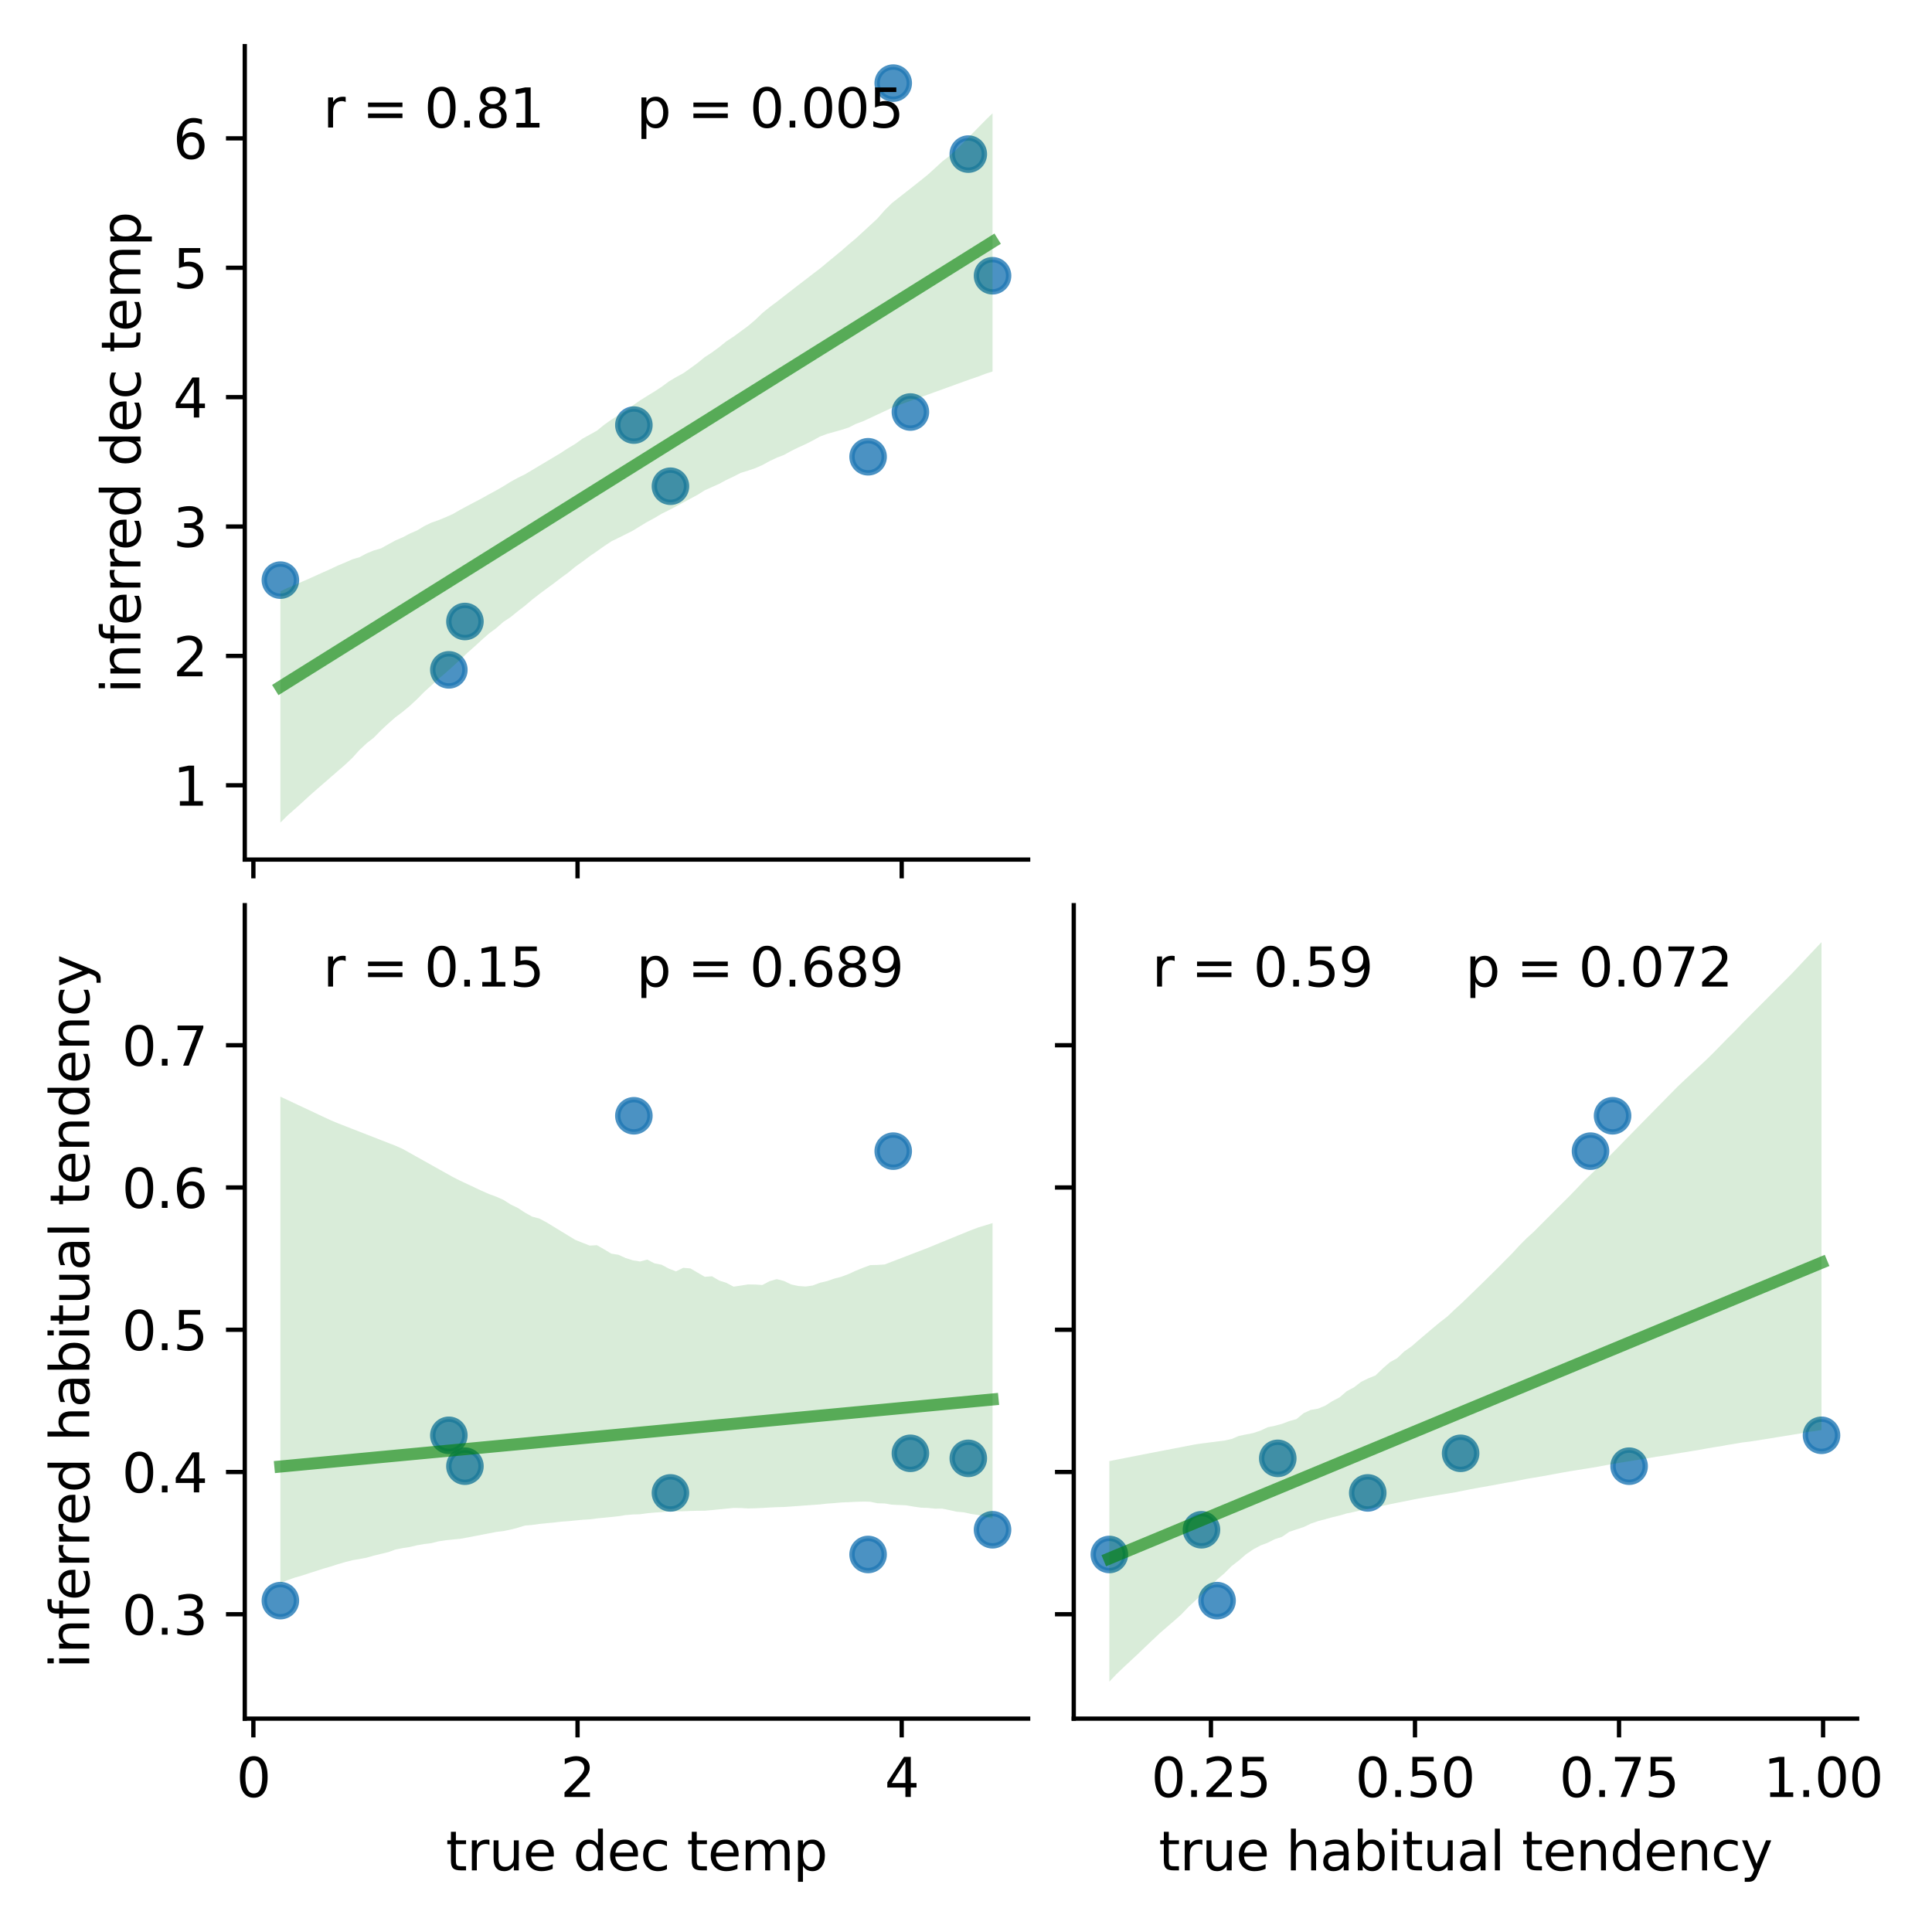 <?xml version="1.0" encoding="utf-8" standalone="no"?>
<!DOCTYPE svg PUBLIC "-//W3C//DTD SVG 1.1//EN"
  "http://www.w3.org/Graphics/SVG/1.1/DTD/svg11.dtd">
<svg xmlns:xlink="http://www.w3.org/1999/xlink" width="360pt" height="360pt" viewBox="0 0 360 360" xmlns="http://www.w3.org/2000/svg" version="1.1">
 <defs>
  <style type="text/css">*{stroke-linejoin: round; stroke-linecap: butt}</style>
 </defs>
 <g id="figure_1">
  <g id="patch_1">
   <path d="M 0 360 
L 360 360 
L 360 0 
L 0 0 
z
" style="fill: #ffffff"/>
  </g>
  <g id="axes_1">
   <g id="patch_2">
    <path d="M 45.61 160.17 
L 191.579 160.17 
L 191.579 8.6 
L 45.61 8.6 
z
" style="fill: #ffffff"/>
   </g>
   <g id="PathCollection_1">
    <defs>
     <path id="m182c6c3268" d="M 0 3 
C 0.796 3 1.559 2.684 2.121 2.121 
C 2.684 1.559 3 0.796 3 0 
C 3 -0.796 2.684 -1.559 2.121 -2.121 
C 1.559 -2.684 0.796 -3 0 -3 
C -0.796 -3 -1.559 -2.684 -2.121 -2.121 
C -2.684 -1.559 -3 -0.796 -3 0 
C -3 0.796 -2.684 1.559 -2.121 2.121 
C -1.559 2.684 -0.796 3 0 3 
z
" style="stroke: #1f77b4; stroke-opacity: 0.8"/>
    </defs>
    <g clip-path="url(#p694b800b12)">
     <use xlink:href="#m182c6c3268" x="161.757" y="85.113" style="fill: #1f77b4; fill-opacity: 0.8; stroke: #1f77b4; stroke-opacity: 0.8"/>
     <use xlink:href="#m182c6c3268" x="118.112" y="79.208" style="fill: #1f77b4; fill-opacity: 0.8; stroke: #1f77b4; stroke-opacity: 0.8"/>
     <use xlink:href="#m182c6c3268" x="180.426" y="28.716" style="fill: #1f77b4; fill-opacity: 0.8; stroke: #1f77b4; stroke-opacity: 0.8"/>
     <use xlink:href="#m182c6c3268" x="124.927" y="90.601" style="fill: #1f77b4; fill-opacity: 0.8; stroke: #1f77b4; stroke-opacity: 0.8"/>
     <use xlink:href="#m182c6c3268" x="83.635" y="124.818" style="fill: #1f77b4; fill-opacity: 0.8; stroke: #1f77b4; stroke-opacity: 0.8"/>
     <use xlink:href="#m182c6c3268" x="52.245" y="108.099" style="fill: #1f77b4; fill-opacity: 0.8; stroke: #1f77b4; stroke-opacity: 0.8"/>
     <use xlink:href="#m182c6c3268" x="166.439" y="15.49" style="fill: #1f77b4; fill-opacity: 0.8; stroke: #1f77b4; stroke-opacity: 0.8"/>
     <use xlink:href="#m182c6c3268" x="184.944" y="51.384" style="fill: #1f77b4; fill-opacity: 0.8; stroke: #1f77b4; stroke-opacity: 0.8"/>
     <use xlink:href="#m182c6c3268" x="169.639" y="76.775" style="fill: #1f77b4; fill-opacity: 0.8; stroke: #1f77b4; stroke-opacity: 0.8"/>
     <use xlink:href="#m182c6c3268" x="86.632" y="115.806" style="fill: #1f77b4; fill-opacity: 0.8; stroke: #1f77b4; stroke-opacity: 0.8"/>
    </g>
   </g>
   <g id="PolyCollection_1">
    <path d="M 52.245 110.185 
L 52.245 153.28 
L 53.585 151.947 
L 54.926 150.768 
L 56.266 149.569 
L 57.606 148.33 
L 58.947 147.15 
L 60.287 145.985 
L 61.628 144.819 
L 62.968 143.654 
L 64.308 142.488 
L 65.649 141.23 
L 66.989 139.745 
L 68.33 138.489 
L 69.67 137.439 
L 71.01 136.068 
L 72.351 134.824 
L 73.691 133.644 
L 75.032 132.64 
L 76.372 131.525 
L 77.712 130.276 
L 79.053 128.923 
L 80.393 127.704 
L 81.734 126.479 
L 83.074 125.346 
L 84.414 124.143 
L 85.755 122.92 
L 87.095 121.642 
L 88.435 120.465 
L 89.776 119.224 
L 91.116 118.048 
L 92.457 117.055 
L 93.797 115.882 
L 95.137 114.993 
L 96.478 113.906 
L 97.818 112.872 
L 99.159 111.737 
L 100.499 110.688 
L 101.839 109.695 
L 103.18 108.714 
L 104.52 107.686 
L 105.861 106.71 
L 107.201 105.603 
L 108.541 104.653 
L 109.882 103.641 
L 111.222 102.724 
L 112.563 101.772 
L 113.903 100.882 
L 115.243 100.229 
L 116.584 99.555 
L 117.924 98.883 
L 119.264 98.055 
L 120.605 97.248 
L 121.945 96.527 
L 123.286 95.729 
L 124.626 95.07 
L 125.966 94.361 
L 127.307 93.64 
L 128.647 92.919 
L 129.988 92.197 
L 131.328 91.356 
L 132.668 90.754 
L 134.009 90.157 
L 135.349 89.431 
L 136.69 88.798 
L 138.03 88.112 
L 139.37 87.698 
L 140.711 87.246 
L 142.051 86.661 
L 143.392 85.927 
L 144.732 85.29 
L 146.072 84.778 
L 147.413 84.037 
L 148.753 83.375 
L 150.093 82.771 
L 151.434 82.094 
L 152.774 81.351 
L 154.115 80.851 
L 155.455 80.475 
L 156.795 80.099 
L 158.136 79.664 
L 159.476 78.987 
L 160.817 78.496 
L 162.157 77.872 
L 163.497 77.248 
L 164.838 76.623 
L 166.178 75.999 
L 167.519 75.463 
L 168.859 74.982 
L 170.199 74.5 
L 171.54 74.018 
L 172.88 73.533 
L 174.22 73.048 
L 175.561 72.562 
L 176.901 72.077 
L 178.242 71.591 
L 179.582 71.105 
L 180.922 70.623 
L 182.263 70.173 
L 183.603 69.652 
L 184.944 69.227 
L 184.944 21.108 
L 184.944 21.108 
L 183.603 22.414 
L 182.263 23.779 
L 180.922 25.144 
L 179.582 26.508 
L 178.242 27.859 
L 176.901 29.075 
L 175.561 30.1 
L 174.22 31.334 
L 172.88 32.553 
L 171.54 33.63 
L 170.199 34.698 
L 168.859 35.75 
L 167.519 36.8 
L 166.178 37.853 
L 164.838 39.185 
L 163.497 40.718 
L 162.157 41.961 
L 160.817 43.194 
L 159.476 44.427 
L 158.136 45.541 
L 156.795 46.724 
L 155.455 47.827 
L 154.115 48.93 
L 152.774 50.05 
L 151.434 51.062 
L 150.093 52.103 
L 148.753 53.122 
L 147.413 54.158 
L 146.072 55.202 
L 144.732 56.251 
L 143.392 57.242 
L 142.051 58.336 
L 140.711 59.625 
L 139.37 60.756 
L 138.03 61.738 
L 136.69 62.724 
L 135.349 63.597 
L 134.009 64.687 
L 132.668 65.67 
L 131.328 66.542 
L 129.988 67.63 
L 128.647 68.613 
L 127.307 69.558 
L 125.966 70.28 
L 124.626 71.086 
L 123.286 72.074 
L 121.945 72.954 
L 120.605 73.774 
L 119.264 74.612 
L 117.924 75.55 
L 116.584 76.472 
L 115.243 77.366 
L 113.903 78.21 
L 112.563 79.166 
L 111.222 80.252 
L 109.882 80.997 
L 108.541 81.738 
L 107.201 82.705 
L 105.861 83.509 
L 104.52 84.387 
L 103.18 85.188 
L 101.839 85.99 
L 100.499 86.789 
L 99.159 87.586 
L 97.818 88.384 
L 96.478 89.04 
L 95.137 89.777 
L 93.797 90.613 
L 92.457 91.382 
L 91.116 92.104 
L 89.776 92.856 
L 88.435 93.56 
L 87.095 94.271 
L 85.755 94.991 
L 84.414 95.759 
L 83.074 96.364 
L 81.734 96.914 
L 80.393 97.383 
L 79.053 98.031 
L 77.712 98.837 
L 76.372 99.422 
L 75.032 100.125 
L 73.691 100.699 
L 72.351 101.43 
L 71.01 102.174 
L 69.67 102.567 
L 68.33 103.108 
L 66.989 103.822 
L 65.649 104.226 
L 64.308 104.818 
L 62.968 105.371 
L 61.628 106.009 
L 60.287 106.608 
L 58.947 107.206 
L 57.606 107.818 
L 56.266 108.398 
L 54.926 108.994 
L 53.585 109.554 
L 52.245 110.185 
z
" clip-path="url(#p694b800b12)" style="fill: #008000; fill-opacity: 0.15"/>
   </g>
   <g id="matplotlib.axis_1">
    <g id="xtick_1">
     <g id="line2d_1">
      <defs>
       <path id="mf3e20ed9cd" d="M 0 0 
L 0 3.5 
" style="stroke: #000000; stroke-width: 0.8"/>
      </defs>
      <g>
       <use xlink:href="#mf3e20ed9cd" x="47.214" y="160.17" style="stroke: #000000; stroke-width: 0.8"/>
      </g>
     </g>
    </g>
    <g id="xtick_2">
     <g id="line2d_2">
      <g>
       <use xlink:href="#mf3e20ed9cd" x="107.617" y="160.17" style="stroke: #000000; stroke-width: 0.8"/>
      </g>
     </g>
    </g>
    <g id="xtick_3">
     <g id="line2d_3">
      <g>
       <use xlink:href="#mf3e20ed9cd" x="168.019" y="160.17" style="stroke: #000000; stroke-width: 0.8"/>
      </g>
     </g>
    </g>
   </g>
   <g id="matplotlib.axis_2">
    <g id="ytick_1">
     <g id="line2d_4">
      <defs>
       <path id="md4678792fb" d="M 0 0 
L -3.5 0 
" style="stroke: #000000; stroke-width: 0.8"/>
      </defs>
      <g>
       <use xlink:href="#md4678792fb" x="45.61" y="146.33" style="stroke: #000000; stroke-width: 0.8"/>
      </g>
     </g>
     <g id="text_1">
      <!-- 1 -->
      <g transform="translate(32.248 150.129) scale(0.1 -0.1)">
       <defs>
        <path id="DejaVuSans-31" d="M 794 531 
L 1825 531 
L 1825 4091 
L 703 3866 
L 703 4441 
L 1819 4666 
L 2450 4666 
L 2450 531 
L 3481 531 
L 3481 0 
L 794 0 
L 794 531 
z
" transform="scale(0.016)"/>
       </defs>
       <use xlink:href="#DejaVuSans-31"/>
      </g>
     </g>
    </g>
    <g id="ytick_2">
     <g id="line2d_5">
      <g>
       <use xlink:href="#md4678792fb" x="45.61" y="122.221" style="stroke: #000000; stroke-width: 0.8"/>
      </g>
     </g>
     <g id="text_2">
      <!-- 2 -->
      <g transform="translate(32.248 126.02) scale(0.1 -0.1)">
       <defs>
        <path id="DejaVuSans-32" d="M 1228 531 
L 3431 531 
L 3431 0 
L 469 0 
L 469 531 
Q 828 903 1448 1529 
Q 2069 2156 2228 2338 
Q 2531 2678 2651 2914 
Q 2772 3150 2772 3378 
Q 2772 3750 2511 3984 
Q 2250 4219 1831 4219 
Q 1534 4219 1204 4116 
Q 875 4013 500 3803 
L 500 4441 
Q 881 4594 1212 4672 
Q 1544 4750 1819 4750 
Q 2544 4750 2975 4387 
Q 3406 4025 3406 3419 
Q 3406 3131 3298 2873 
Q 3191 2616 2906 2266 
Q 2828 2175 2409 1742 
Q 1991 1309 1228 531 
z
" transform="scale(0.016)"/>
       </defs>
       <use xlink:href="#DejaVuSans-32"/>
      </g>
     </g>
    </g>
    <g id="ytick_3">
     <g id="line2d_6">
      <g>
       <use xlink:href="#md4678792fb" x="45.61" y="98.111" style="stroke: #000000; stroke-width: 0.8"/>
      </g>
     </g>
     <g id="text_3">
      <!-- 3 -->
      <g transform="translate(32.248 101.91) scale(0.1 -0.1)">
       <defs>
        <path id="DejaVuSans-33" d="M 2597 2516 
Q 3050 2419 3304 2112 
Q 3559 1806 3559 1356 
Q 3559 666 3084 287 
Q 2609 -91 1734 -91 
Q 1441 -91 1130 -33 
Q 819 25 488 141 
L 488 750 
Q 750 597 1062 519 
Q 1375 441 1716 441 
Q 2309 441 2620 675 
Q 2931 909 2931 1356 
Q 2931 1769 2642 2001 
Q 2353 2234 1838 2234 
L 1294 2234 
L 1294 2753 
L 1863 2753 
Q 2328 2753 2575 2939 
Q 2822 3125 2822 3475 
Q 2822 3834 2567 4026 
Q 2313 4219 1838 4219 
Q 1578 4219 1281 4162 
Q 984 4106 628 3988 
L 628 4550 
Q 988 4650 1302 4700 
Q 1616 4750 1894 4750 
Q 2613 4750 3031 4423 
Q 3450 4097 3450 3541 
Q 3450 3153 3228 2886 
Q 3006 2619 2597 2516 
z
" transform="scale(0.016)"/>
       </defs>
       <use xlink:href="#DejaVuSans-33"/>
      </g>
     </g>
    </g>
    <g id="ytick_4">
     <g id="line2d_7">
      <g>
       <use xlink:href="#md4678792fb" x="45.61" y="74.002" style="stroke: #000000; stroke-width: 0.8"/>
      </g>
     </g>
     <g id="text_4">
      <!-- 4 -->
      <g transform="translate(32.248 77.801) scale(0.1 -0.1)">
       <defs>
        <path id="DejaVuSans-34" d="M 2419 4116 
L 825 1625 
L 2419 1625 
L 2419 4116 
z
M 2253 4666 
L 3047 4666 
L 3047 1625 
L 3713 1625 
L 3713 1100 
L 3047 1100 
L 3047 0 
L 2419 0 
L 2419 1100 
L 313 1100 
L 313 1709 
L 2253 4666 
z
" transform="scale(0.016)"/>
       </defs>
       <use xlink:href="#DejaVuSans-34"/>
      </g>
     </g>
    </g>
    <g id="ytick_5">
     <g id="line2d_8">
      <g>
       <use xlink:href="#md4678792fb" x="45.61" y="49.893" style="stroke: #000000; stroke-width: 0.8"/>
      </g>
     </g>
     <g id="text_5">
      <!-- 5 -->
      <g transform="translate(32.248 53.692) scale(0.1 -0.1)">
       <defs>
        <path id="DejaVuSans-35" d="M 691 4666 
L 3169 4666 
L 3169 4134 
L 1269 4134 
L 1269 2991 
Q 1406 3038 1543 3061 
Q 1681 3084 1819 3084 
Q 2600 3084 3056 2656 
Q 3513 2228 3513 1497 
Q 3513 744 3044 326 
Q 2575 -91 1722 -91 
Q 1428 -91 1123 -41 
Q 819 9 494 109 
L 494 744 
Q 775 591 1075 516 
Q 1375 441 1709 441 
Q 2250 441 2565 725 
Q 2881 1009 2881 1497 
Q 2881 1984 2565 2268 
Q 2250 2553 1709 2553 
Q 1456 2553 1204 2497 
Q 953 2441 691 2322 
L 691 4666 
z
" transform="scale(0.016)"/>
       </defs>
       <use xlink:href="#DejaVuSans-35"/>
      </g>
     </g>
    </g>
    <g id="ytick_6">
     <g id="line2d_9">
      <g>
       <use xlink:href="#md4678792fb" x="45.61" y="25.783" style="stroke: #000000; stroke-width: 0.8"/>
      </g>
     </g>
     <g id="text_6">
      <!-- 6 -->
      <g transform="translate(32.248 29.583) scale(0.1 -0.1)">
       <defs>
        <path id="DejaVuSans-36" d="M 2113 2584 
Q 1688 2584 1439 2293 
Q 1191 2003 1191 1497 
Q 1191 994 1439 701 
Q 1688 409 2113 409 
Q 2538 409 2786 701 
Q 3034 994 3034 1497 
Q 3034 2003 2786 2293 
Q 2538 2584 2113 2584 
z
M 3366 4563 
L 3366 3988 
Q 3128 4100 2886 4159 
Q 2644 4219 2406 4219 
Q 1781 4219 1451 3797 
Q 1122 3375 1075 2522 
Q 1259 2794 1537 2939 
Q 1816 3084 2150 3084 
Q 2853 3084 3261 2657 
Q 3669 2231 3669 1497 
Q 3669 778 3244 343 
Q 2819 -91 2113 -91 
Q 1303 -91 875 529 
Q 447 1150 447 2328 
Q 447 3434 972 4092 
Q 1497 4750 2381 4750 
Q 2619 4750 2861 4703 
Q 3103 4656 3366 4563 
z
" transform="scale(0.016)"/>
       </defs>
       <use xlink:href="#DejaVuSans-36"/>
      </g>
     </g>
    </g>
    <g id="text_7">
     <!-- inferred dec temp -->
     <g transform="translate(26.168 129.201) rotate(-90) scale(0.1 -0.1)">
      <defs>
       <path id="DejaVuSans-69" d="M 603 3500 
L 1178 3500 
L 1178 0 
L 603 0 
L 603 3500 
z
M 603 4863 
L 1178 4863 
L 1178 4134 
L 603 4134 
L 603 4863 
z
" transform="scale(0.016)"/>
       <path id="DejaVuSans-6e" d="M 3513 2113 
L 3513 0 
L 2938 0 
L 2938 2094 
Q 2938 2591 2744 2837 
Q 2550 3084 2163 3084 
Q 1697 3084 1428 2787 
Q 1159 2491 1159 1978 
L 1159 0 
L 581 0 
L 581 3500 
L 1159 3500 
L 1159 2956 
Q 1366 3272 1645 3428 
Q 1925 3584 2291 3584 
Q 2894 3584 3203 3211 
Q 3513 2838 3513 2113 
z
" transform="scale(0.016)"/>
       <path id="DejaVuSans-66" d="M 2375 4863 
L 2375 4384 
L 1825 4384 
Q 1516 4384 1395 4259 
Q 1275 4134 1275 3809 
L 1275 3500 
L 2222 3500 
L 2222 3053 
L 1275 3053 
L 1275 0 
L 697 0 
L 697 3053 
L 147 3053 
L 147 3500 
L 697 3500 
L 697 3744 
Q 697 4328 969 4595 
Q 1241 4863 1831 4863 
L 2375 4863 
z
" transform="scale(0.016)"/>
       <path id="DejaVuSans-65" d="M 3597 1894 
L 3597 1613 
L 953 1613 
Q 991 1019 1311 708 
Q 1631 397 2203 397 
Q 2534 397 2845 478 
Q 3156 559 3463 722 
L 3463 178 
Q 3153 47 2828 -22 
Q 2503 -91 2169 -91 
Q 1331 -91 842 396 
Q 353 884 353 1716 
Q 353 2575 817 3079 
Q 1281 3584 2069 3584 
Q 2775 3584 3186 3129 
Q 3597 2675 3597 1894 
z
M 3022 2063 
Q 3016 2534 2758 2815 
Q 2500 3097 2075 3097 
Q 1594 3097 1305 2825 
Q 1016 2553 972 2059 
L 3022 2063 
z
" transform="scale(0.016)"/>
       <path id="DejaVuSans-72" d="M 2631 2963 
Q 2534 3019 2420 3045 
Q 2306 3072 2169 3072 
Q 1681 3072 1420 2755 
Q 1159 2438 1159 1844 
L 1159 0 
L 581 0 
L 581 3500 
L 1159 3500 
L 1159 2956 
Q 1341 3275 1631 3429 
Q 1922 3584 2338 3584 
Q 2397 3584 2469 3576 
Q 2541 3569 2628 3553 
L 2631 2963 
z
" transform="scale(0.016)"/>
       <path id="DejaVuSans-64" d="M 2906 2969 
L 2906 4863 
L 3481 4863 
L 3481 0 
L 2906 0 
L 2906 525 
Q 2725 213 2448 61 
Q 2172 -91 1784 -91 
Q 1150 -91 751 415 
Q 353 922 353 1747 
Q 353 2572 751 3078 
Q 1150 3584 1784 3584 
Q 2172 3584 2448 3432 
Q 2725 3281 2906 2969 
z
M 947 1747 
Q 947 1113 1208 752 
Q 1469 391 1925 391 
Q 2381 391 2643 752 
Q 2906 1113 2906 1747 
Q 2906 2381 2643 2742 
Q 2381 3103 1925 3103 
Q 1469 3103 1208 2742 
Q 947 2381 947 1747 
z
" transform="scale(0.016)"/>
       <path id="DejaVuSans-20" transform="scale(0.016)"/>
       <path id="DejaVuSans-63" d="M 3122 3366 
L 3122 2828 
Q 2878 2963 2633 3030 
Q 2388 3097 2138 3097 
Q 1578 3097 1268 2742 
Q 959 2388 959 1747 
Q 959 1106 1268 751 
Q 1578 397 2138 397 
Q 2388 397 2633 464 
Q 2878 531 3122 666 
L 3122 134 
Q 2881 22 2623 -34 
Q 2366 -91 2075 -91 
Q 1284 -91 818 406 
Q 353 903 353 1747 
Q 353 2603 823 3093 
Q 1294 3584 2113 3584 
Q 2378 3584 2631 3529 
Q 2884 3475 3122 3366 
z
" transform="scale(0.016)"/>
       <path id="DejaVuSans-74" d="M 1172 4494 
L 1172 3500 
L 2356 3500 
L 2356 3053 
L 1172 3053 
L 1172 1153 
Q 1172 725 1289 603 
Q 1406 481 1766 481 
L 2356 481 
L 2356 0 
L 1766 0 
Q 1100 0 847 248 
Q 594 497 594 1153 
L 594 3053 
L 172 3053 
L 172 3500 
L 594 3500 
L 594 4494 
L 1172 4494 
z
" transform="scale(0.016)"/>
       <path id="DejaVuSans-6d" d="M 3328 2828 
Q 3544 3216 3844 3400 
Q 4144 3584 4550 3584 
Q 5097 3584 5394 3201 
Q 5691 2819 5691 2113 
L 5691 0 
L 5113 0 
L 5113 2094 
Q 5113 2597 4934 2840 
Q 4756 3084 4391 3084 
Q 3944 3084 3684 2787 
Q 3425 2491 3425 1978 
L 3425 0 
L 2847 0 
L 2847 2094 
Q 2847 2600 2669 2842 
Q 2491 3084 2119 3084 
Q 1678 3084 1418 2786 
Q 1159 2488 1159 1978 
L 1159 0 
L 581 0 
L 581 3500 
L 1159 3500 
L 1159 2956 
Q 1356 3278 1631 3431 
Q 1906 3584 2284 3584 
Q 2666 3584 2933 3390 
Q 3200 3197 3328 2828 
z
" transform="scale(0.016)"/>
       <path id="DejaVuSans-70" d="M 1159 525 
L 1159 -1331 
L 581 -1331 
L 581 3500 
L 1159 3500 
L 1159 2969 
Q 1341 3281 1617 3432 
Q 1894 3584 2278 3584 
Q 2916 3584 3314 3078 
Q 3713 2572 3713 1747 
Q 3713 922 3314 415 
Q 2916 -91 2278 -91 
Q 1894 -91 1617 61 
Q 1341 213 1159 525 
z
M 3116 1747 
Q 3116 2381 2855 2742 
Q 2594 3103 2138 3103 
Q 1681 3103 1420 2742 
Q 1159 2381 1159 1747 
Q 1159 1113 1420 752 
Q 1681 391 2138 391 
Q 2594 391 2855 752 
Q 3116 1113 3116 1747 
z
" transform="scale(0.016)"/>
      </defs>
      <use xlink:href="#DejaVuSans-69"/>
      <use xlink:href="#DejaVuSans-6e" x="27.783"/>
      <use xlink:href="#DejaVuSans-66" x="91.162"/>
      <use xlink:href="#DejaVuSans-65" x="126.367"/>
      <use xlink:href="#DejaVuSans-72" x="187.891"/>
      <use xlink:href="#DejaVuSans-72" x="227.254"/>
      <use xlink:href="#DejaVuSans-65" x="266.117"/>
      <use xlink:href="#DejaVuSans-64" x="327.641"/>
      <use xlink:href="#DejaVuSans-20" x="391.117"/>
      <use xlink:href="#DejaVuSans-64" x="422.904"/>
      <use xlink:href="#DejaVuSans-65" x="486.381"/>
      <use xlink:href="#DejaVuSans-63" x="547.904"/>
      <use xlink:href="#DejaVuSans-20" x="602.885"/>
      <use xlink:href="#DejaVuSans-74" x="634.672"/>
      <use xlink:href="#DejaVuSans-65" x="673.881"/>
      <use xlink:href="#DejaVuSans-6d" x="735.404"/>
      <use xlink:href="#DejaVuSans-70" x="832.816"/>
     </g>
    </g>
   </g>
   <g id="line2d_10">
    <path d="M 52.245 127.982 
L 53.585 127.145 
L 54.926 126.307 
L 56.266 125.47 
L 57.606 124.632 
L 58.947 123.794 
L 60.287 122.957 
L 61.628 122.119 
L 62.968 121.282 
L 64.308 120.444 
L 65.649 119.607 
L 66.989 118.769 
L 68.33 117.932 
L 69.67 117.094 
L 71.01 116.257 
L 72.351 115.419 
L 73.691 114.582 
L 75.032 113.744 
L 76.372 112.907 
L 77.712 112.069 
L 79.053 111.232 
L 80.393 110.394 
L 81.734 109.557 
L 83.074 108.719 
L 84.414 107.881 
L 85.755 107.044 
L 87.095 106.206 
L 88.435 105.369 
L 89.776 104.531 
L 91.116 103.694 
L 92.457 102.856 
L 93.797 102.019 
L 95.137 101.181 
L 96.478 100.344 
L 97.818 99.506 
L 99.159 98.669 
L 100.499 97.831 
L 101.839 96.994 
L 103.18 96.156 
L 104.52 95.319 
L 105.861 94.481 
L 107.201 93.644 
L 108.541 92.806 
L 109.882 91.968 
L 111.222 91.131 
L 112.563 90.293 
L 113.903 89.456 
L 115.243 88.618 
L 116.584 87.781 
L 117.924 86.943 
L 119.264 86.106 
L 120.605 85.268 
L 121.945 84.431 
L 123.286 83.593 
L 124.626 82.756 
L 125.966 81.918 
L 127.307 81.081 
L 128.647 80.243 
L 129.988 79.406 
L 131.328 78.568 
L 132.668 77.73 
L 134.009 76.893 
L 135.349 76.055 
L 136.69 75.218 
L 138.03 74.38 
L 139.37 73.543 
L 140.711 72.705 
L 142.051 71.868 
L 143.392 71.03 
L 144.732 70.193 
L 146.072 69.355 
L 147.413 68.518 
L 148.753 67.68 
L 150.093 66.843 
L 151.434 66.005 
L 152.774 65.168 
L 154.115 64.33 
L 155.455 63.493 
L 156.795 62.655 
L 158.136 61.817 
L 159.476 60.98 
L 160.817 60.142 
L 162.157 59.305 
L 163.497 58.467 
L 164.838 57.63 
L 166.178 56.792 
L 167.519 55.955 
L 168.859 55.117 
L 170.199 54.28 
L 171.54 53.442 
L 172.88 52.605 
L 174.22 51.767 
L 175.561 50.93 
L 176.901 50.092 
L 178.242 49.255 
L 179.582 48.417 
L 180.922 47.58 
L 182.263 46.742 
L 183.603 45.904 
L 184.944 45.067 
" clip-path="url(#p694b800b12)" style="fill: none; stroke: #008000; stroke-opacity: 0.6; stroke-width: 2.25; stroke-linecap: square"/>
   </g>
   <g id="patch_3">
    <path d="M 45.61 160.17 
L 45.61 8.6 
" style="fill: none; stroke: #000000; stroke-width: 0.8; stroke-linejoin: miter; stroke-linecap: square"/>
   </g>
   <g id="patch_4">
    <path d="M 45.61 160.17 
L 191.579 160.17 
" style="fill: none; stroke: #000000; stroke-width: 0.8; stroke-linejoin: miter; stroke-linecap: square"/>
   </g>
   <g id="text_8">
    <!-- r = 0.81  -->
    <g transform="translate(60.207 23.757) scale(0.1 -0.1)">
     <defs>
      <path id="DejaVuSans-3d" d="M 678 2906 
L 4684 2906 
L 4684 2381 
L 678 2381 
L 678 2906 
z
M 678 1631 
L 4684 1631 
L 4684 1100 
L 678 1100 
L 678 1631 
z
" transform="scale(0.016)"/>
      <path id="DejaVuSans-30" d="M 2034 4250 
Q 1547 4250 1301 3770 
Q 1056 3291 1056 2328 
Q 1056 1369 1301 889 
Q 1547 409 2034 409 
Q 2525 409 2770 889 
Q 3016 1369 3016 2328 
Q 3016 3291 2770 3770 
Q 2525 4250 2034 4250 
z
M 2034 4750 
Q 2819 4750 3233 4129 
Q 3647 3509 3647 2328 
Q 3647 1150 3233 529 
Q 2819 -91 2034 -91 
Q 1250 -91 836 529 
Q 422 1150 422 2328 
Q 422 3509 836 4129 
Q 1250 4750 2034 4750 
z
" transform="scale(0.016)"/>
      <path id="DejaVuSans-2e" d="M 684 794 
L 1344 794 
L 1344 0 
L 684 0 
L 684 794 
z
" transform="scale(0.016)"/>
      <path id="DejaVuSans-38" d="M 2034 2216 
Q 1584 2216 1326 1975 
Q 1069 1734 1069 1313 
Q 1069 891 1326 650 
Q 1584 409 2034 409 
Q 2484 409 2743 651 
Q 3003 894 3003 1313 
Q 3003 1734 2745 1975 
Q 2488 2216 2034 2216 
z
M 1403 2484 
Q 997 2584 770 2862 
Q 544 3141 544 3541 
Q 544 4100 942 4425 
Q 1341 4750 2034 4750 
Q 2731 4750 3128 4425 
Q 3525 4100 3525 3541 
Q 3525 3141 3298 2862 
Q 3072 2584 2669 2484 
Q 3125 2378 3379 2068 
Q 3634 1759 3634 1313 
Q 3634 634 3220 271 
Q 2806 -91 2034 -91 
Q 1263 -91 848 271 
Q 434 634 434 1313 
Q 434 1759 690 2068 
Q 947 2378 1403 2484 
z
M 1172 3481 
Q 1172 3119 1398 2916 
Q 1625 2713 2034 2713 
Q 2441 2713 2670 2916 
Q 2900 3119 2900 3481 
Q 2900 3844 2670 4047 
Q 2441 4250 2034 4250 
Q 1625 4250 1398 4047 
Q 1172 3844 1172 3481 
z
" transform="scale(0.016)"/>
     </defs>
     <use xlink:href="#DejaVuSans-72"/>
     <use xlink:href="#DejaVuSans-20" x="41.113"/>
     <use xlink:href="#DejaVuSans-3d" x="72.9"/>
     <use xlink:href="#DejaVuSans-20" x="156.689"/>
     <use xlink:href="#DejaVuSans-30" x="188.477"/>
     <use xlink:href="#DejaVuSans-2e" x="252.1"/>
     <use xlink:href="#DejaVuSans-38" x="283.887"/>
     <use xlink:href="#DejaVuSans-31" x="347.51"/>
     <use xlink:href="#DejaVuSans-20" x="411.133"/>
    </g>
   </g>
   <g id="text_9">
    <!-- p = 0.005 -->
    <g transform="translate(118.594 23.757) scale(0.1 -0.1)">
     <use xlink:href="#DejaVuSans-70"/>
     <use xlink:href="#DejaVuSans-20" x="63.477"/>
     <use xlink:href="#DejaVuSans-3d" x="95.264"/>
     <use xlink:href="#DejaVuSans-20" x="179.053"/>
     <use xlink:href="#DejaVuSans-30" x="210.84"/>
     <use xlink:href="#DejaVuSans-2e" x="274.463"/>
     <use xlink:href="#DejaVuSans-30" x="306.25"/>
     <use xlink:href="#DejaVuSans-30" x="369.873"/>
     <use xlink:href="#DejaVuSans-35" x="433.496"/>
    </g>
   </g>
  </g>
  <g id="axes_2">
   <g id="patch_5">
    <path d="M 45.61 320.24 
L 191.579 320.24 
L 191.579 168.67 
L 45.61 168.67 
z
" style="fill: #ffffff"/>
   </g>
   <g id="PathCollection_2">
    <g clip-path="url(#p5ac2fabd26)">
     <use xlink:href="#m182c6c3268" x="161.757" y="289.654" style="fill: #1f77b4; fill-opacity: 0.8; stroke: #1f77b4; stroke-opacity: 0.8"/>
     <use xlink:href="#m182c6c3268" x="118.112" y="207.911" style="fill: #1f77b4; fill-opacity: 0.8; stroke: #1f77b4; stroke-opacity: 0.8"/>
     <use xlink:href="#m182c6c3268" x="180.426" y="271.741" style="fill: #1f77b4; fill-opacity: 0.8; stroke: #1f77b4; stroke-opacity: 0.8"/>
     <use xlink:href="#m182c6c3268" x="124.927" y="278.182" style="fill: #1f77b4; fill-opacity: 0.8; stroke: #1f77b4; stroke-opacity: 0.8"/>
     <use xlink:href="#m182c6c3268" x="83.635" y="267.449" style="fill: #1f77b4; fill-opacity: 0.8; stroke: #1f77b4; stroke-opacity: 0.8"/>
     <use xlink:href="#m182c6c3268" x="52.245" y="298.256" style="fill: #1f77b4; fill-opacity: 0.8; stroke: #1f77b4; stroke-opacity: 0.8"/>
     <use xlink:href="#m182c6c3268" x="166.439" y="214.5" style="fill: #1f77b4; fill-opacity: 0.8; stroke: #1f77b4; stroke-opacity: 0.8"/>
     <use xlink:href="#m182c6c3268" x="184.944" y="285.049" style="fill: #1f77b4; fill-opacity: 0.8; stroke: #1f77b4; stroke-opacity: 0.8"/>
     <use xlink:href="#m182c6c3268" x="169.639" y="270.805" style="fill: #1f77b4; fill-opacity: 0.8; stroke: #1f77b4; stroke-opacity: 0.8"/>
     <use xlink:href="#m182c6c3268" x="86.632" y="273.203" style="fill: #1f77b4; fill-opacity: 0.8; stroke: #1f77b4; stroke-opacity: 0.8"/>
    </g>
   </g>
   <g id="PolyCollection_2">
    <path d="M 52.245 204.346 
L 52.245 294.975 
L 53.585 294.438 
L 54.926 293.967 
L 56.266 293.582 
L 57.606 293.143 
L 58.947 292.718 
L 60.287 292.285 
L 61.628 291.901 
L 62.968 291.465 
L 64.308 291.072 
L 65.649 290.729 
L 66.989 290.502 
L 68.33 290.245 
L 69.67 289.864 
L 71.01 289.541 
L 72.351 289.219 
L 73.691 288.732 
L 75.032 288.467 
L 76.372 288.258 
L 77.712 287.938 
L 79.053 287.708 
L 80.393 287.542 
L 81.734 287.202 
L 83.074 287.005 
L 84.414 286.864 
L 85.755 286.729 
L 87.095 286.492 
L 88.435 286.236 
L 89.776 285.978 
L 91.116 285.718 
L 92.457 285.457 
L 93.797 285.294 
L 95.137 285.019 
L 96.478 284.674 
L 97.818 284.264 
L 99.159 284.155 
L 100.499 283.964 
L 101.839 283.825 
L 103.18 283.705 
L 104.52 283.544 
L 105.861 283.45 
L 107.201 283.317 
L 108.541 283.188 
L 109.882 283.105 
L 111.222 282.933 
L 112.563 282.803 
L 113.903 282.672 
L 115.243 282.528 
L 116.584 282.313 
L 117.924 282.199 
L 119.264 282.157 
L 120.605 281.973 
L 121.945 281.848 
L 123.286 281.763 
L 124.626 281.641 
L 125.966 281.622 
L 127.307 281.604 
L 128.647 281.542 
L 129.988 281.508 
L 131.328 281.503 
L 132.668 281.379 
L 134.009 281.246 
L 135.349 281.113 
L 136.69 280.979 
L 138.03 280.993 
L 139.37 281.076 
L 140.711 281.045 
L 142.051 280.982 
L 143.392 280.903 
L 144.732 280.84 
L 146.072 280.807 
L 147.413 280.714 
L 148.753 280.617 
L 150.093 280.519 
L 151.434 280.423 
L 152.774 280.328 
L 154.115 280.177 
L 155.455 280.081 
L 156.795 279.962 
L 158.136 279.905 
L 159.476 279.841 
L 160.817 279.797 
L 162.157 279.828 
L 163.497 280.113 
L 164.838 280.147 
L 166.178 280.372 
L 167.519 280.435 
L 168.859 280.495 
L 170.199 280.729 
L 171.54 280.923 
L 172.88 280.976 
L 174.22 281.115 
L 175.561 281.104 
L 176.901 281.383 
L 178.242 281.681 
L 179.582 281.796 
L 180.922 282.09 
L 182.263 282.297 
L 183.603 282.619 
L 184.944 282.961 
L 184.944 227.904 
L 184.944 227.904 
L 183.603 228.323 
L 182.263 228.725 
L 180.922 229.23 
L 179.582 229.778 
L 178.242 230.326 
L 176.901 230.875 
L 175.561 231.424 
L 174.22 231.975 
L 172.88 232.526 
L 171.54 233.042 
L 170.199 233.557 
L 168.859 234.071 
L 167.519 234.586 
L 166.178 235.101 
L 164.838 235.616 
L 163.497 235.702 
L 162.157 235.735 
L 160.817 236.234 
L 159.476 236.779 
L 158.136 237.388 
L 156.795 237.899 
L 155.455 238.248 
L 154.115 238.711 
L 152.774 239.028 
L 151.434 239.539 
L 150.093 239.718 
L 148.753 239.627 
L 147.413 239.334 
L 146.072 238.685 
L 144.732 238.349 
L 143.392 238.735 
L 142.051 239.442 
L 140.711 239.355 
L 139.37 239.336 
L 138.03 239.554 
L 136.69 239.749 
L 135.349 239.037 
L 134.009 238.609 
L 132.668 237.82 
L 131.328 237.914 
L 129.988 237.134 
L 128.647 236.356 
L 127.307 236.238 
L 125.966 236.902 
L 124.626 236.389 
L 123.286 235.668 
L 121.945 235.404 
L 120.605 234.706 
L 119.264 235.061 
L 117.924 234.839 
L 116.584 234.421 
L 115.243 233.81 
L 113.903 233.597 
L 112.563 232.79 
L 111.222 232.023 
L 109.882 232.096 
L 108.541 231.566 
L 107.201 231.036 
L 105.861 230.223 
L 104.52 229.405 
L 103.18 228.586 
L 101.839 227.767 
L 100.499 227.053 
L 99.159 226.703 
L 97.818 225.95 
L 96.478 225.079 
L 95.137 224.428 
L 93.797 223.575 
L 92.457 222.983 
L 91.116 222.485 
L 89.776 221.902 
L 88.435 221.27 
L 87.095 220.639 
L 85.755 220.009 
L 84.414 219.338 
L 83.074 218.587 
L 81.734 217.836 
L 80.393 217.086 
L 79.053 216.335 
L 77.712 215.584 
L 76.372 214.834 
L 75.032 214.083 
L 73.691 213.491 
L 72.351 212.968 
L 71.01 212.445 
L 69.67 211.922 
L 68.33 211.399 
L 66.989 210.875 
L 65.649 210.352 
L 64.308 209.829 
L 62.968 209.306 
L 61.628 208.746 
L 60.287 208.117 
L 58.947 207.489 
L 57.606 206.86 
L 56.266 206.232 
L 54.926 205.603 
L 53.585 204.975 
L 52.245 204.346 
z
" clip-path="url(#p5ac2fabd26)" style="fill: #008000; fill-opacity: 0.15"/>
   </g>
   <g id="matplotlib.axis_3">
    <g id="xtick_4">
     <g id="line2d_11">
      <g>
       <use xlink:href="#mf3e20ed9cd" x="47.214" y="320.24" style="stroke: #000000; stroke-width: 0.8"/>
      </g>
     </g>
     <g id="text_10">
      <!-- 0 -->
      <g transform="translate(44.033 334.838) scale(0.1 -0.1)">
       <use xlink:href="#DejaVuSans-30"/>
      </g>
     </g>
    </g>
    <g id="xtick_5">
     <g id="line2d_12">
      <g>
       <use xlink:href="#mf3e20ed9cd" x="107.617" y="320.24" style="stroke: #000000; stroke-width: 0.8"/>
      </g>
     </g>
     <g id="text_11">
      <!-- 2 -->
      <g transform="translate(104.436 334.838) scale(0.1 -0.1)">
       <use xlink:href="#DejaVuSans-32"/>
      </g>
     </g>
    </g>
    <g id="xtick_6">
     <g id="line2d_13">
      <g>
       <use xlink:href="#mf3e20ed9cd" x="168.019" y="320.24" style="stroke: #000000; stroke-width: 0.8"/>
      </g>
     </g>
     <g id="text_12">
      <!-- 4 -->
      <g transform="translate(164.838 334.838) scale(0.1 -0.1)">
       <use xlink:href="#DejaVuSans-34"/>
      </g>
     </g>
    </g>
    <g id="text_13">
     <!-- true dec temp -->
     <g transform="translate(83.074 348.517) scale(0.1 -0.1)">
      <defs>
       <path id="DejaVuSans-75" d="M 544 1381 
L 544 3500 
L 1119 3500 
L 1119 1403 
Q 1119 906 1312 657 
Q 1506 409 1894 409 
Q 2359 409 2629 706 
Q 2900 1003 2900 1516 
L 2900 3500 
L 3475 3500 
L 3475 0 
L 2900 0 
L 2900 538 
Q 2691 219 2414 64 
Q 2138 -91 1772 -91 
Q 1169 -91 856 284 
Q 544 659 544 1381 
z
M 1991 3584 
L 1991 3584 
z
" transform="scale(0.016)"/>
      </defs>
      <use xlink:href="#DejaVuSans-74"/>
      <use xlink:href="#DejaVuSans-72" x="39.209"/>
      <use xlink:href="#DejaVuSans-75" x="80.322"/>
      <use xlink:href="#DejaVuSans-65" x="143.701"/>
      <use xlink:href="#DejaVuSans-20" x="205.225"/>
      <use xlink:href="#DejaVuSans-64" x="237.012"/>
      <use xlink:href="#DejaVuSans-65" x="300.488"/>
      <use xlink:href="#DejaVuSans-63" x="362.012"/>
      <use xlink:href="#DejaVuSans-20" x="416.992"/>
      <use xlink:href="#DejaVuSans-74" x="448.779"/>
      <use xlink:href="#DejaVuSans-65" x="487.988"/>
      <use xlink:href="#DejaVuSans-6d" x="549.512"/>
      <use xlink:href="#DejaVuSans-70" x="646.924"/>
     </g>
    </g>
   </g>
   <g id="matplotlib.axis_4">
    <g id="ytick_7">
     <g id="line2d_14">
      <g>
       <use xlink:href="#md4678792fb" x="45.61" y="300.794" style="stroke: #000000; stroke-width: 0.8"/>
      </g>
     </g>
     <g id="text_14">
      <!-- 0.3 -->
      <g transform="translate(22.707 304.593) scale(0.1 -0.1)">
       <use xlink:href="#DejaVuSans-30"/>
       <use xlink:href="#DejaVuSans-2e" x="63.623"/>
       <use xlink:href="#DejaVuSans-33" x="95.41"/>
      </g>
     </g>
    </g>
    <g id="ytick_8">
     <g id="line2d_15">
      <g>
       <use xlink:href="#md4678792fb" x="45.61" y="274.287" style="stroke: #000000; stroke-width: 0.8"/>
      </g>
     </g>
     <g id="text_15">
      <!-- 0.4 -->
      <g transform="translate(22.707 278.086) scale(0.1 -0.1)">
       <use xlink:href="#DejaVuSans-30"/>
       <use xlink:href="#DejaVuSans-2e" x="63.623"/>
       <use xlink:href="#DejaVuSans-34" x="95.41"/>
      </g>
     </g>
    </g>
    <g id="ytick_9">
     <g id="line2d_16">
      <g>
       <use xlink:href="#md4678792fb" x="45.61" y="247.78" style="stroke: #000000; stroke-width: 0.8"/>
      </g>
     </g>
     <g id="text_16">
      <!-- 0.5 -->
      <g transform="translate(22.707 251.579) scale(0.1 -0.1)">
       <use xlink:href="#DejaVuSans-30"/>
       <use xlink:href="#DejaVuSans-2e" x="63.623"/>
       <use xlink:href="#DejaVuSans-35" x="95.41"/>
      </g>
     </g>
    </g>
    <g id="ytick_10">
     <g id="line2d_17">
      <g>
       <use xlink:href="#md4678792fb" x="45.61" y="221.272" style="stroke: #000000; stroke-width: 0.8"/>
      </g>
     </g>
     <g id="text_17">
      <!-- 0.6 -->
      <g transform="translate(22.707 225.072) scale(0.1 -0.1)">
       <use xlink:href="#DejaVuSans-30"/>
       <use xlink:href="#DejaVuSans-2e" x="63.623"/>
       <use xlink:href="#DejaVuSans-36" x="95.41"/>
      </g>
     </g>
    </g>
    <g id="ytick_11">
     <g id="line2d_18">
      <g>
       <use xlink:href="#md4678792fb" x="45.61" y="194.765" style="stroke: #000000; stroke-width: 0.8"/>
      </g>
     </g>
     <g id="text_18">
      <!-- 0.7 -->
      <g transform="translate(22.707 198.564) scale(0.1 -0.1)">
       <defs>
        <path id="DejaVuSans-37" d="M 525 4666 
L 3525 4666 
L 3525 4397 
L 1831 0 
L 1172 0 
L 2766 4134 
L 525 4134 
L 525 4666 
z
" transform="scale(0.016)"/>
       </defs>
       <use xlink:href="#DejaVuSans-30"/>
       <use xlink:href="#DejaVuSans-2e" x="63.623"/>
       <use xlink:href="#DejaVuSans-37" x="95.41"/>
      </g>
     </g>
    </g>
    <g id="text_19">
     <!-- inferred habitual tendency -->
     <g transform="translate(16.627 310.901) rotate(-90) scale(0.1 -0.1)">
      <defs>
       <path id="DejaVuSans-68" d="M 3513 2113 
L 3513 0 
L 2938 0 
L 2938 2094 
Q 2938 2591 2744 2837 
Q 2550 3084 2163 3084 
Q 1697 3084 1428 2787 
Q 1159 2491 1159 1978 
L 1159 0 
L 581 0 
L 581 4863 
L 1159 4863 
L 1159 2956 
Q 1366 3272 1645 3428 
Q 1925 3584 2291 3584 
Q 2894 3584 3203 3211 
Q 3513 2838 3513 2113 
z
" transform="scale(0.016)"/>
       <path id="DejaVuSans-61" d="M 2194 1759 
Q 1497 1759 1228 1600 
Q 959 1441 959 1056 
Q 959 750 1161 570 
Q 1363 391 1709 391 
Q 2188 391 2477 730 
Q 2766 1069 2766 1631 
L 2766 1759 
L 2194 1759 
z
M 3341 1997 
L 3341 0 
L 2766 0 
L 2766 531 
Q 2569 213 2275 61 
Q 1981 -91 1556 -91 
Q 1019 -91 701 211 
Q 384 513 384 1019 
Q 384 1609 779 1909 
Q 1175 2209 1959 2209 
L 2766 2209 
L 2766 2266 
Q 2766 2663 2505 2880 
Q 2244 3097 1772 3097 
Q 1472 3097 1187 3025 
Q 903 2953 641 2809 
L 641 3341 
Q 956 3463 1253 3523 
Q 1550 3584 1831 3584 
Q 2591 3584 2966 3190 
Q 3341 2797 3341 1997 
z
" transform="scale(0.016)"/>
       <path id="DejaVuSans-62" d="M 3116 1747 
Q 3116 2381 2855 2742 
Q 2594 3103 2138 3103 
Q 1681 3103 1420 2742 
Q 1159 2381 1159 1747 
Q 1159 1113 1420 752 
Q 1681 391 2138 391 
Q 2594 391 2855 752 
Q 3116 1113 3116 1747 
z
M 1159 2969 
Q 1341 3281 1617 3432 
Q 1894 3584 2278 3584 
Q 2916 3584 3314 3078 
Q 3713 2572 3713 1747 
Q 3713 922 3314 415 
Q 2916 -91 2278 -91 
Q 1894 -91 1617 61 
Q 1341 213 1159 525 
L 1159 0 
L 581 0 
L 581 4863 
L 1159 4863 
L 1159 2969 
z
" transform="scale(0.016)"/>
       <path id="DejaVuSans-6c" d="M 603 4863 
L 1178 4863 
L 1178 0 
L 603 0 
L 603 4863 
z
" transform="scale(0.016)"/>
       <path id="DejaVuSans-79" d="M 2059 -325 
Q 1816 -950 1584 -1140 
Q 1353 -1331 966 -1331 
L 506 -1331 
L 506 -850 
L 844 -850 
Q 1081 -850 1212 -737 
Q 1344 -625 1503 -206 
L 1606 56 
L 191 3500 
L 800 3500 
L 1894 763 
L 2988 3500 
L 3597 3500 
L 2059 -325 
z
" transform="scale(0.016)"/>
      </defs>
      <use xlink:href="#DejaVuSans-69"/>
      <use xlink:href="#DejaVuSans-6e" x="27.783"/>
      <use xlink:href="#DejaVuSans-66" x="91.162"/>
      <use xlink:href="#DejaVuSans-65" x="126.367"/>
      <use xlink:href="#DejaVuSans-72" x="187.891"/>
      <use xlink:href="#DejaVuSans-72" x="227.254"/>
      <use xlink:href="#DejaVuSans-65" x="266.117"/>
      <use xlink:href="#DejaVuSans-64" x="327.641"/>
      <use xlink:href="#DejaVuSans-20" x="391.117"/>
      <use xlink:href="#DejaVuSans-68" x="422.904"/>
      <use xlink:href="#DejaVuSans-61" x="486.283"/>
      <use xlink:href="#DejaVuSans-62" x="547.562"/>
      <use xlink:href="#DejaVuSans-69" x="611.039"/>
      <use xlink:href="#DejaVuSans-74" x="638.822"/>
      <use xlink:href="#DejaVuSans-75" x="678.031"/>
      <use xlink:href="#DejaVuSans-61" x="741.41"/>
      <use xlink:href="#DejaVuSans-6c" x="802.689"/>
      <use xlink:href="#DejaVuSans-20" x="830.473"/>
      <use xlink:href="#DejaVuSans-74" x="862.26"/>
      <use xlink:href="#DejaVuSans-65" x="901.469"/>
      <use xlink:href="#DejaVuSans-6e" x="962.992"/>
      <use xlink:href="#DejaVuSans-64" x="1026.371"/>
      <use xlink:href="#DejaVuSans-65" x="1089.848"/>
      <use xlink:href="#DejaVuSans-6e" x="1151.371"/>
      <use xlink:href="#DejaVuSans-63" x="1214.75"/>
      <use xlink:href="#DejaVuSans-79" x="1269.73"/>
     </g>
    </g>
   </g>
   <g id="line2d_19">
    <path d="M 52.245 273.267 
L 53.585 273.141 
L 54.926 273.015 
L 56.266 272.888 
L 57.606 272.762 
L 58.947 272.636 
L 60.287 272.51 
L 61.628 272.384 
L 62.968 272.257 
L 64.308 272.131 
L 65.649 272.005 
L 66.989 271.879 
L 68.33 271.753 
L 69.67 271.626 
L 71.01 271.5 
L 72.351 271.374 
L 73.691 271.248 
L 75.032 271.121 
L 76.372 270.995 
L 77.712 270.869 
L 79.053 270.743 
L 80.393 270.617 
L 81.734 270.49 
L 83.074 270.364 
L 84.414 270.238 
L 85.755 270.112 
L 87.095 269.986 
L 88.435 269.859 
L 89.776 269.733 
L 91.116 269.607 
L 92.457 269.481 
L 93.797 269.355 
L 95.137 269.228 
L 96.478 269.102 
L 97.818 268.976 
L 99.159 268.85 
L 100.499 268.724 
L 101.839 268.597 
L 103.18 268.471 
L 104.52 268.345 
L 105.861 268.219 
L 107.201 268.092 
L 108.541 267.966 
L 109.882 267.84 
L 111.222 267.714 
L 112.563 267.588 
L 113.903 267.461 
L 115.243 267.335 
L 116.584 267.209 
L 117.924 267.083 
L 119.264 266.957 
L 120.605 266.83 
L 121.945 266.704 
L 123.286 266.578 
L 124.626 266.452 
L 125.966 266.326 
L 127.307 266.199 
L 128.647 266.073 
L 129.988 265.947 
L 131.328 265.821 
L 132.668 265.695 
L 134.009 265.568 
L 135.349 265.442 
L 136.69 265.316 
L 138.03 265.19 
L 139.37 265.063 
L 140.711 264.937 
L 142.051 264.811 
L 143.392 264.685 
L 144.732 264.559 
L 146.072 264.432 
L 147.413 264.306 
L 148.753 264.18 
L 150.093 264.054 
L 151.434 263.928 
L 152.774 263.801 
L 154.115 263.675 
L 155.455 263.549 
L 156.795 263.423 
L 158.136 263.297 
L 159.476 263.17 
L 160.817 263.044 
L 162.157 262.918 
L 163.497 262.792 
L 164.838 262.665 
L 166.178 262.539 
L 167.519 262.413 
L 168.859 262.287 
L 170.199 262.161 
L 171.54 262.034 
L 172.88 261.908 
L 174.22 261.782 
L 175.561 261.656 
L 176.901 261.53 
L 178.242 261.403 
L 179.582 261.277 
L 180.922 261.151 
L 182.263 261.025 
L 183.603 260.899 
L 184.944 260.772 
" clip-path="url(#p5ac2fabd26)" style="fill: none; stroke: #008000; stroke-opacity: 0.6; stroke-width: 2.25; stroke-linecap: square"/>
   </g>
   <g id="patch_6">
    <path d="M 45.61 320.24 
L 45.61 168.67 
" style="fill: none; stroke: #000000; stroke-width: 0.8; stroke-linejoin: miter; stroke-linecap: square"/>
   </g>
   <g id="patch_7">
    <path d="M 45.61 320.24 
L 191.579 320.24 
" style="fill: none; stroke: #000000; stroke-width: 0.8; stroke-linejoin: miter; stroke-linecap: square"/>
   </g>
   <g id="text_20">
    <!-- r = 0.15  -->
    <g transform="translate(60.207 183.827) scale(0.1 -0.1)">
     <use xlink:href="#DejaVuSans-72"/>
     <use xlink:href="#DejaVuSans-20" x="41.113"/>
     <use xlink:href="#DejaVuSans-3d" x="72.9"/>
     <use xlink:href="#DejaVuSans-20" x="156.689"/>
     <use xlink:href="#DejaVuSans-30" x="188.477"/>
     <use xlink:href="#DejaVuSans-2e" x="252.1"/>
     <use xlink:href="#DejaVuSans-31" x="283.887"/>
     <use xlink:href="#DejaVuSans-35" x="347.51"/>
     <use xlink:href="#DejaVuSans-20" x="411.133"/>
    </g>
   </g>
   <g id="text_21">
    <!-- p = 0.689 -->
    <g transform="translate(118.594 183.827) scale(0.1 -0.1)">
     <defs>
      <path id="DejaVuSans-39" d="M 703 97 
L 703 672 
Q 941 559 1184 500 
Q 1428 441 1663 441 
Q 2288 441 2617 861 
Q 2947 1281 2994 2138 
Q 2813 1869 2534 1725 
Q 2256 1581 1919 1581 
Q 1219 1581 811 2004 
Q 403 2428 403 3163 
Q 403 3881 828 4315 
Q 1253 4750 1959 4750 
Q 2769 4750 3195 4129 
Q 3622 3509 3622 2328 
Q 3622 1225 3098 567 
Q 2575 -91 1691 -91 
Q 1453 -91 1209 -44 
Q 966 3 703 97 
z
M 1959 2075 
Q 2384 2075 2632 2365 
Q 2881 2656 2881 3163 
Q 2881 3666 2632 3958 
Q 2384 4250 1959 4250 
Q 1534 4250 1286 3958 
Q 1038 3666 1038 3163 
Q 1038 2656 1286 2365 
Q 1534 2075 1959 2075 
z
" transform="scale(0.016)"/>
     </defs>
     <use xlink:href="#DejaVuSans-70"/>
     <use xlink:href="#DejaVuSans-20" x="63.477"/>
     <use xlink:href="#DejaVuSans-3d" x="95.264"/>
     <use xlink:href="#DejaVuSans-20" x="179.053"/>
     <use xlink:href="#DejaVuSans-30" x="210.84"/>
     <use xlink:href="#DejaVuSans-2e" x="274.463"/>
     <use xlink:href="#DejaVuSans-36" x="306.25"/>
     <use xlink:href="#DejaVuSans-38" x="369.873"/>
     <use xlink:href="#DejaVuSans-39" x="433.496"/>
    </g>
   </g>
  </g>
  <g id="axes_3">
   <g id="patch_8">
    <path d="M 200.079 320.24 
L 346.047 320.24 
L 346.047 168.67 
L 200.079 168.67 
z
" style="fill: #ffffff"/>
   </g>
   <g id="PathCollection_3">
    <g clip-path="url(#p9e525c3803)">
     <use xlink:href="#m182c6c3268" x="206.713" y="289.654" style="fill: #1f77b4; fill-opacity: 0.8; stroke: #1f77b4; stroke-opacity: 0.8"/>
     <use xlink:href="#m182c6c3268" x="300.478" y="207.911" style="fill: #1f77b4; fill-opacity: 0.8; stroke: #1f77b4; stroke-opacity: 0.8"/>
     <use xlink:href="#m182c6c3268" x="238.091" y="271.741" style="fill: #1f77b4; fill-opacity: 0.8; stroke: #1f77b4; stroke-opacity: 0.8"/>
     <use xlink:href="#m182c6c3268" x="254.86" y="278.182" style="fill: #1f77b4; fill-opacity: 0.8; stroke: #1f77b4; stroke-opacity: 0.8"/>
     <use xlink:href="#m182c6c3268" x="339.412" y="267.449" style="fill: #1f77b4; fill-opacity: 0.8; stroke: #1f77b4; stroke-opacity: 0.8"/>
     <use xlink:href="#m182c6c3268" x="226.784" y="298.256" style="fill: #1f77b4; fill-opacity: 0.8; stroke: #1f77b4; stroke-opacity: 0.8"/>
     <use xlink:href="#m182c6c3268" x="296.368" y="214.5" style="fill: #1f77b4; fill-opacity: 0.8; stroke: #1f77b4; stroke-opacity: 0.8"/>
     <use xlink:href="#m182c6c3268" x="223.878" y="285.049" style="fill: #1f77b4; fill-opacity: 0.8; stroke: #1f77b4; stroke-opacity: 0.8"/>
     <use xlink:href="#m182c6c3268" x="272.166" y="270.805" style="fill: #1f77b4; fill-opacity: 0.8; stroke: #1f77b4; stroke-opacity: 0.8"/>
     <use xlink:href="#m182c6c3268" x="303.564" y="273.203" style="fill: #1f77b4; fill-opacity: 0.8; stroke: #1f77b4; stroke-opacity: 0.8"/>
    </g>
   </g>
   <g id="PolyCollection_3">
    <path d="M 206.713 272.252 
L 206.713 313.35 
L 208.054 311.937 
L 209.394 310.657 
L 210.735 309.409 
L 212.075 308.16 
L 213.415 306.866 
L 214.756 305.6 
L 216.096 304.335 
L 217.437 303.171 
L 218.777 302.019 
L 220.117 300.829 
L 221.458 299.425 
L 222.798 298.18 
L 224.139 296.928 
L 225.479 295.675 
L 226.819 294.294 
L 228.16 293.153 
L 229.5 291.814 
L 230.841 290.777 
L 232.181 289.616 
L 233.521 288.709 
L 234.862 287.981 
L 236.202 287.476 
L 237.542 286.802 
L 238.883 286.37 
L 240.223 285.444 
L 241.564 284.985 
L 242.904 284.556 
L 244.244 283.907 
L 245.585 283.444 
L 246.925 283.087 
L 248.266 282.717 
L 249.606 282.399 
L 250.946 282.005 
L 252.287 281.728 
L 253.627 281.411 
L 254.968 281.141 
L 256.308 280.845 
L 257.648 280.577 
L 258.989 280.296 
L 260.329 280.025 
L 261.67 279.758 
L 263.01 279.49 
L 264.35 279.224 
L 265.691 278.989 
L 267.031 278.756 
L 268.371 278.535 
L 269.712 278.313 
L 271.052 278.091 
L 272.393 277.823 
L 273.733 277.554 
L 275.073 277.303 
L 276.414 277.065 
L 277.754 276.826 
L 279.095 276.58 
L 280.435 276.326 
L 281.775 276.104 
L 283.116 275.846 
L 284.456 275.569 
L 285.797 275.346 
L 287.137 275.123 
L 288.477 274.881 
L 289.818 274.632 
L 291.158 274.384 
L 292.498 274.152 
L 293.839 273.938 
L 295.179 273.723 
L 296.52 273.51 
L 297.86 273.281 
L 299.2 273.023 
L 300.541 272.779 
L 301.881 272.555 
L 303.222 272.34 
L 304.562 272.123 
L 305.902 271.906 
L 307.243 271.687 
L 308.583 271.452 
L 309.924 271.253 
L 311.264 271.036 
L 312.604 270.819 
L 313.945 270.601 
L 315.285 270.383 
L 316.626 270.164 
L 317.966 269.916 
L 319.306 269.683 
L 320.647 269.48 
L 321.987 269.228 
L 323.327 269.013 
L 324.668 268.781 
L 326.008 268.624 
L 327.349 268.422 
L 328.689 268.205 
L 330.029 267.988 
L 331.37 267.77 
L 332.71 267.553 
L 334.051 267.334 
L 335.391 267.114 
L 336.731 266.835 
L 338.072 266.675 
L 339.412 266.464 
L 339.412 175.56 
L 339.412 175.56 
L 338.072 176.969 
L 336.731 178.391 
L 335.391 179.814 
L 334.051 181.236 
L 332.71 182.598 
L 331.37 183.939 
L 330.029 185.28 
L 328.689 186.622 
L 327.349 187.963 
L 326.008 189.305 
L 324.668 190.65 
L 323.327 192.069 
L 321.987 193.392 
L 320.647 194.763 
L 319.306 196.134 
L 317.966 197.455 
L 316.626 198.705 
L 315.285 199.954 
L 313.945 201.203 
L 312.604 202.466 
L 311.264 203.83 
L 309.924 205.194 
L 308.583 206.557 
L 307.243 207.921 
L 305.902 209.286 
L 304.562 210.654 
L 303.222 212.022 
L 301.881 213.393 
L 300.541 214.766 
L 299.2 216.118 
L 297.86 217.457 
L 296.52 218.745 
L 295.179 220.014 
L 293.839 221.425 
L 292.498 222.812 
L 291.158 224.151 
L 289.818 225.489 
L 288.477 226.829 
L 287.137 228.172 
L 285.797 229.516 
L 284.456 230.737 
L 283.116 232.086 
L 281.775 233.54 
L 280.435 234.885 
L 279.095 236.249 
L 277.754 237.569 
L 276.414 238.889 
L 275.073 240.193 
L 273.733 241.497 
L 272.393 242.79 
L 271.052 244.019 
L 269.712 245.298 
L 268.371 246.33 
L 267.031 247.442 
L 265.691 248.577 
L 264.35 249.72 
L 263.01 250.886 
L 261.67 251.814 
L 260.329 253.088 
L 258.989 253.825 
L 257.648 254.998 
L 256.308 256.293 
L 254.968 256.832 
L 253.627 257.485 
L 252.287 258.517 
L 250.946 259.229 
L 249.606 260.382 
L 248.266 261.079 
L 246.925 261.93 
L 245.585 262.484 
L 244.244 262.716 
L 242.904 263.334 
L 241.564 264.436 
L 240.223 264.803 
L 238.883 265.32 
L 237.542 265.671 
L 236.202 265.953 
L 234.862 266.583 
L 233.521 267.029 
L 232.181 267.29 
L 230.841 267.563 
L 229.5 268.134 
L 228.16 268.428 
L 226.819 268.599 
L 225.479 268.769 
L 224.139 268.939 
L 222.798 269.128 
L 221.458 269.387 
L 220.117 269.645 
L 218.777 269.903 
L 217.437 270.162 
L 216.096 270.42 
L 214.756 270.678 
L 213.415 270.939 
L 212.075 271.2 
L 210.735 271.463 
L 209.394 271.726 
L 208.054 271.989 
L 206.713 272.252 
z
" clip-path="url(#p9e525c3803)" style="fill: #008000; fill-opacity: 0.15"/>
   </g>
   <g id="matplotlib.axis_5">
    <g id="xtick_7">
     <g id="line2d_20">
      <g>
       <use xlink:href="#mf3e20ed9cd" x="225.64" y="320.24" style="stroke: #000000; stroke-width: 0.8"/>
      </g>
     </g>
     <g id="text_22">
      <!-- 0.25 -->
      <g transform="translate(214.507 334.838) scale(0.1 -0.1)">
       <use xlink:href="#DejaVuSans-30"/>
       <use xlink:href="#DejaVuSans-2e" x="63.623"/>
       <use xlink:href="#DejaVuSans-32" x="95.41"/>
       <use xlink:href="#DejaVuSans-35" x="159.033"/>
      </g>
     </g>
    </g>
    <g id="xtick_8">
     <g id="line2d_21">
      <g>
       <use xlink:href="#mf3e20ed9cd" x="263.662" y="320.24" style="stroke: #000000; stroke-width: 0.8"/>
      </g>
     </g>
     <g id="text_23">
      <!-- 0.50 -->
      <g transform="translate(252.529 334.838) scale(0.1 -0.1)">
       <use xlink:href="#DejaVuSans-30"/>
       <use xlink:href="#DejaVuSans-2e" x="63.623"/>
       <use xlink:href="#DejaVuSans-35" x="95.41"/>
       <use xlink:href="#DejaVuSans-30" x="159.033"/>
      </g>
     </g>
    </g>
    <g id="xtick_9">
     <g id="line2d_22">
      <g>
       <use xlink:href="#mf3e20ed9cd" x="301.683" y="320.24" style="stroke: #000000; stroke-width: 0.8"/>
      </g>
     </g>
     <g id="text_24">
      <!-- 0.75 -->
      <g transform="translate(290.551 334.838) scale(0.1 -0.1)">
       <use xlink:href="#DejaVuSans-30"/>
       <use xlink:href="#DejaVuSans-2e" x="63.623"/>
       <use xlink:href="#DejaVuSans-37" x="95.41"/>
       <use xlink:href="#DejaVuSans-35" x="159.033"/>
      </g>
     </g>
    </g>
    <g id="xtick_10">
     <g id="line2d_23">
      <g>
       <use xlink:href="#mf3e20ed9cd" x="339.705" y="320.24" style="stroke: #000000; stroke-width: 0.8"/>
      </g>
     </g>
     <g id="text_25">
      <!-- 1.00 -->
      <g transform="translate(328.572 334.838) scale(0.1 -0.1)">
       <use xlink:href="#DejaVuSans-31"/>
       <use xlink:href="#DejaVuSans-2e" x="63.623"/>
       <use xlink:href="#DejaVuSans-30" x="95.41"/>
       <use xlink:href="#DejaVuSans-30" x="159.033"/>
      </g>
     </g>
    </g>
    <g id="text_26">
     <!-- true habitual tendency -->
     <g transform="translate(215.912 348.517) scale(0.1 -0.1)">
      <use xlink:href="#DejaVuSans-74"/>
      <use xlink:href="#DejaVuSans-72" x="39.209"/>
      <use xlink:href="#DejaVuSans-75" x="80.322"/>
      <use xlink:href="#DejaVuSans-65" x="143.701"/>
      <use xlink:href="#DejaVuSans-20" x="205.225"/>
      <use xlink:href="#DejaVuSans-68" x="237.012"/>
      <use xlink:href="#DejaVuSans-61" x="300.391"/>
      <use xlink:href="#DejaVuSans-62" x="361.67"/>
      <use xlink:href="#DejaVuSans-69" x="425.146"/>
      <use xlink:href="#DejaVuSans-74" x="452.93"/>
      <use xlink:href="#DejaVuSans-75" x="492.139"/>
      <use xlink:href="#DejaVuSans-61" x="555.518"/>
      <use xlink:href="#DejaVuSans-6c" x="616.797"/>
      <use xlink:href="#DejaVuSans-20" x="644.58"/>
      <use xlink:href="#DejaVuSans-74" x="676.367"/>
      <use xlink:href="#DejaVuSans-65" x="715.576"/>
      <use xlink:href="#DejaVuSans-6e" x="777.1"/>
      <use xlink:href="#DejaVuSans-64" x="840.479"/>
      <use xlink:href="#DejaVuSans-65" x="903.955"/>
      <use xlink:href="#DejaVuSans-6e" x="965.479"/>
      <use xlink:href="#DejaVuSans-63" x="1028.857"/>
      <use xlink:href="#DejaVuSans-79" x="1083.838"/>
     </g>
    </g>
   </g>
   <g id="matplotlib.axis_6">
    <g id="ytick_12">
     <g id="line2d_24">
      <g>
       <use xlink:href="#md4678792fb" x="200.079" y="300.794" style="stroke: #000000; stroke-width: 0.8"/>
      </g>
     </g>
    </g>
    <g id="ytick_13">
     <g id="line2d_25">
      <g>
       <use xlink:href="#md4678792fb" x="200.079" y="274.287" style="stroke: #000000; stroke-width: 0.8"/>
      </g>
     </g>
    </g>
    <g id="ytick_14">
     <g id="line2d_26">
      <g>
       <use xlink:href="#md4678792fb" x="200.079" y="247.78" style="stroke: #000000; stroke-width: 0.8"/>
      </g>
     </g>
    </g>
    <g id="ytick_15">
     <g id="line2d_27">
      <g>
       <use xlink:href="#md4678792fb" x="200.079" y="221.272" style="stroke: #000000; stroke-width: 0.8"/>
      </g>
     </g>
    </g>
    <g id="ytick_16">
     <g id="line2d_28">
      <g>
       <use xlink:href="#md4678792fb" x="200.079" y="194.765" style="stroke: #000000; stroke-width: 0.8"/>
      </g>
     </g>
    </g>
   </g>
   <g id="line2d_29">
    <path d="M 206.713 290.387 
L 208.054 289.83 
L 209.394 289.274 
L 210.735 288.717 
L 212.075 288.161 
L 213.415 287.604 
L 214.756 287.048 
L 216.096 286.491 
L 217.437 285.934 
L 218.777 285.378 
L 220.117 284.821 
L 221.458 284.265 
L 222.798 283.708 
L 224.139 283.152 
L 225.479 282.595 
L 226.819 282.039 
L 228.16 281.482 
L 229.5 280.926 
L 230.841 280.369 
L 232.181 279.813 
L 233.521 279.256 
L 234.862 278.7 
L 236.202 278.143 
L 237.542 277.587 
L 238.883 277.03 
L 240.223 276.474 
L 241.564 275.917 
L 242.904 275.36 
L 244.244 274.804 
L 245.585 274.247 
L 246.925 273.691 
L 248.266 273.134 
L 249.606 272.578 
L 250.946 272.021 
L 252.287 271.465 
L 253.627 270.908 
L 254.968 270.352 
L 256.308 269.795 
L 257.648 269.239 
L 258.989 268.682 
L 260.329 268.126 
L 261.67 267.569 
L 263.01 267.013 
L 264.35 266.456 
L 265.691 265.9 
L 267.031 265.343 
L 268.371 264.786 
L 269.712 264.23 
L 271.052 263.673 
L 272.393 263.117 
L 273.733 262.56 
L 275.073 262.004 
L 276.414 261.447 
L 277.754 260.891 
L 279.095 260.334 
L 280.435 259.778 
L 281.775 259.221 
L 283.116 258.665 
L 284.456 258.108 
L 285.797 257.552 
L 287.137 256.995 
L 288.477 256.439 
L 289.818 255.882 
L 291.158 255.326 
L 292.498 254.769 
L 293.839 254.212 
L 295.179 253.656 
L 296.52 253.099 
L 297.86 252.543 
L 299.2 251.986 
L 300.541 251.43 
L 301.881 250.873 
L 303.222 250.317 
L 304.562 249.76 
L 305.902 249.204 
L 307.243 248.647 
L 308.583 248.091 
L 309.924 247.534 
L 311.264 246.978 
L 312.604 246.421 
L 313.945 245.865 
L 315.285 245.308 
L 316.626 244.752 
L 317.966 244.195 
L 319.306 243.638 
L 320.647 243.082 
L 321.987 242.525 
L 323.327 241.969 
L 324.668 241.412 
L 326.008 240.856 
L 327.349 240.299 
L 328.689 239.743 
L 330.029 239.186 
L 331.37 238.63 
L 332.71 238.073 
L 334.051 237.517 
L 335.391 236.96 
L 336.731 236.404 
L 338.072 235.847 
L 339.412 235.291 
" clip-path="url(#p9e525c3803)" style="fill: none; stroke: #008000; stroke-opacity: 0.6; stroke-width: 2.25; stroke-linecap: square"/>
   </g>
   <g id="patch_9">
    <path d="M 200.079 320.24 
L 200.079 168.67 
" style="fill: none; stroke: #000000; stroke-width: 0.8; stroke-linejoin: miter; stroke-linecap: square"/>
   </g>
   <g id="patch_10">
    <path d="M 200.079 320.24 
L 346.047 320.24 
" style="fill: none; stroke: #000000; stroke-width: 0.8; stroke-linejoin: miter; stroke-linecap: square"/>
   </g>
   <g id="text_27">
    <!-- r = 0.59  -->
    <g transform="translate(214.675 183.827) scale(0.1 -0.1)">
     <use xlink:href="#DejaVuSans-72"/>
     <use xlink:href="#DejaVuSans-20" x="41.113"/>
     <use xlink:href="#DejaVuSans-3d" x="72.9"/>
     <use xlink:href="#DejaVuSans-20" x="156.689"/>
     <use xlink:href="#DejaVuSans-30" x="188.477"/>
     <use xlink:href="#DejaVuSans-2e" x="252.1"/>
     <use xlink:href="#DejaVuSans-35" x="283.887"/>
     <use xlink:href="#DejaVuSans-39" x="347.51"/>
     <use xlink:href="#DejaVuSans-20" x="411.133"/>
    </g>
   </g>
   <g id="text_28">
    <!-- p = 0.072 -->
    <g transform="translate(273.063 183.827) scale(0.1 -0.1)">
     <use xlink:href="#DejaVuSans-70"/>
     <use xlink:href="#DejaVuSans-20" x="63.477"/>
     <use xlink:href="#DejaVuSans-3d" x="95.264"/>
     <use xlink:href="#DejaVuSans-20" x="179.053"/>
     <use xlink:href="#DejaVuSans-30" x="210.84"/>
     <use xlink:href="#DejaVuSans-2e" x="274.463"/>
     <use xlink:href="#DejaVuSans-30" x="306.25"/>
     <use xlink:href="#DejaVuSans-37" x="369.873"/>
     <use xlink:href="#DejaVuSans-32" x="433.496"/>
    </g>
   </g>
  </g>
 </g>
 <defs>
  <clipPath id="p694b800b12">
   <rect x="45.61" y="8.6" width="145.969" height="151.57"/>
  </clipPath>
  <clipPath id="p5ac2fabd26">
   <rect x="45.61" y="168.67" width="145.969" height="151.57"/>
  </clipPath>
  <clipPath id="p9e525c3803">
   <rect x="200.079" y="168.67" width="145.969" height="151.57"/>
  </clipPath>
 </defs>
</svg>
